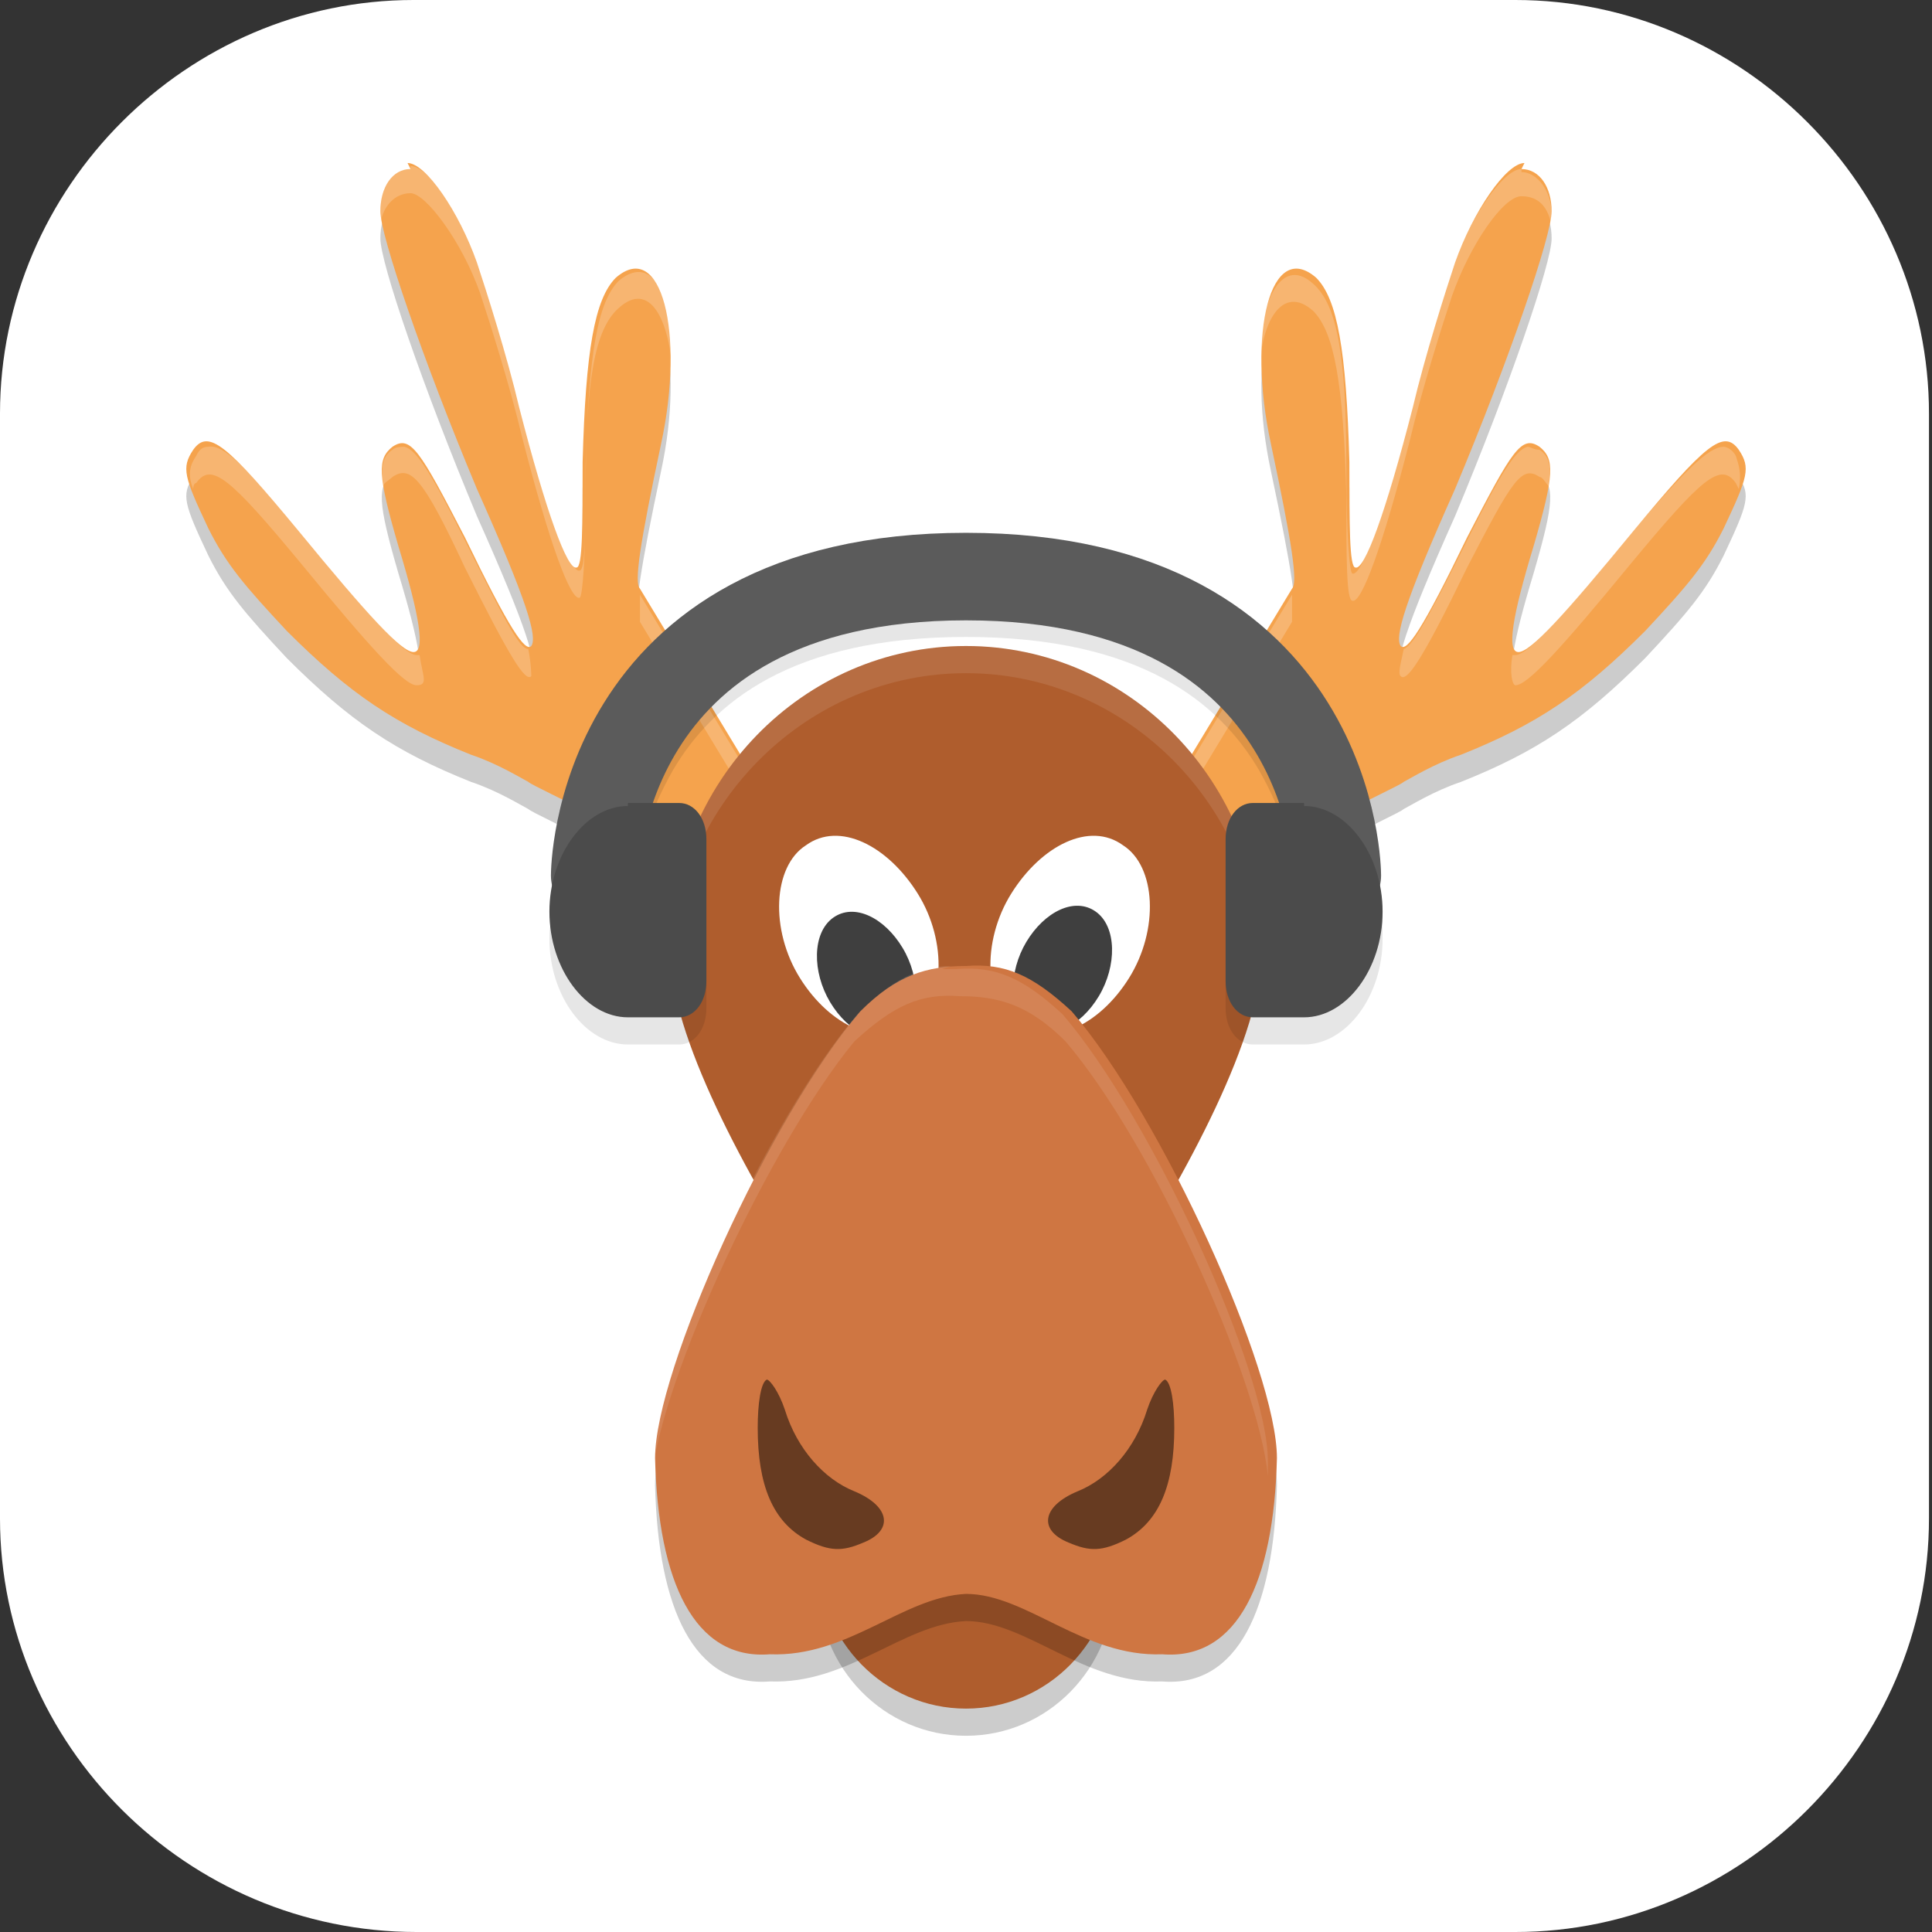 <?xml version="1.0" encoding="UTF-8"?>
<svg id="_图层_1" xmlns="http://www.w3.org/2000/svg" version="1.1" viewBox="0 0 64 64" width="24" height="24">
  <rect x="0" y="0" width="64" height="64" fill="#333333" stroke="none"/>
  <!-- Generator: Adobe Illustrator 29.0.1, SVG Export Plug-In . SVG Version: 2.1.0 Build 192)  -->
  <defs>
    <style>
      .st0, .st1, .st2, .st3, .st4, .st5, .st6, .st7, .st8, .st9 {
        isolation: isolate;
      }

      .st0, .st1, .st10, .st11 {
        display: none;
      }

      .st0, .st2, .st4, .st5, .st7 {
        opacity: .2;
      }

      .st1, .st12, .st4, .st7, .st9 {
        fill: #fff;
      }

      .st1, .st3, .st9 {
        opacity: .1;
      }

      .st13 {
        fill: #cf7642;
      }

      .st2, .st4, .st8 {
        fill-rule: evenodd;
      }

      .st14 {
        fill: #3f3f3f;
      }

      .st10 {
        fill: #68583c;
      }

      .st15 {
        fill: #a45390;
      }

      .st6 {
        opacity: .5;
      }

      .st16 {
        fill: #af5d2d;
      }

      .st17 {
        fill: #6db832;
      }

      .st18 {
        fill: #c2352a;
      }

      .st19 {
        fill: #4987d7;
      }

      .st20 {
        fill: #4b4b4b;
      }

      .st8 {
        fill: #ffffa1;
        opacity: .3;
      }

      .st21 {
        fill: none;
        stroke: #5b5b5b;
        stroke-linecap: round;
        stroke-linejoin: round;
        stroke-width: 2.9px;
      }

      .st22 {
        fill: #f5a34d;
      }
    </style>
  </defs>
  <path class="st12" d="M50.3,64H13.8c-7.6,0-13.8-6.2-13.8-13.7V13.7C0,6.2,6.2,0,13.7,0h36.5c7.5,0,13.7,6.2,13.7,13.7v36.6c0,7.5-6.2,13.7-13.7,13.7h0Z"/>
  <g class="st11">
    <path class="st0" d="M0,59.5v2.3c0,1.9,1.5,3.4,3.4,3.4h57.4c1.9,0,3.4-1.5,3.4-3.4v-2.3c0,1.9-1.5,3.4-3.4,3.4H3.4c-1.9,0-3.4-1.5-3.4-3.4Z"/>
    <path class="st19" d="M3.2-.1C2.3-.1,1.5.3.9.8l31.2,31.2L63.3.8c-.6-.6-1.4-.9-2.3-.9,0,0-57.8,0-57.8,0Z"/>
    <path class="st15" d="M3.2,64.1c-.9,0-1.7-.4-2.3-.9l31.2-31.2,31.2,31.2c-.6.6-1.4.9-2.3.9H3.2Z"/>
    <path class="st17" d="M64.2,3.1c0-.9-.4-1.7-.9-2.3l-31.2,31.2,31.2,31.2c.6-.6.9-1.4.9-2.3V3.1h0Z"/>
    <path class="st18" d="M0,3.1c0-.9.4-1.7.9-2.3l31.2,31.2L.9,63.2c-.6-.6-.9-1.4-.9-2.3V3.1h0Z"/>
    <path class="st5" d="M35,5.6c-1.4,0-2.5.2-3.6.5-1,.3-1.9.8-2.6,1.3-.7.6-1.3,1.2-1.8,2s-.8,1.3-1.1,2.1c-.3.9-.5,1.8-.6,2.8s-.2,1.9-.2,2.9h0c0,1.5.2,2.9.5,4,.4,1.1.9,2,1.5,2.8.7.7,1.4,1.3,2.3,1.7.9.4,1.8.5,2.8.5s2-.2,2.8-.5,1.5-.8,2.1-1.4,1-1.4,1.3-2.2c.3-.9.5-1.9.5-3s0-2-.4-2.8c-.3-.8-.6-1.6-1.1-2.1-.5-.6-1.1-1-1.8-1.3s-1.5-.4-2.4-.4-1.1,0-1.5.2c-.4.1-.8.3-1.2.5-.4.2-.7.6-.9.9-.3.3-.5.6-.7.9h-.2c0-1,.2-1.8.4-2.6.2-.8.5-1.1,1-1.7.5-.6,1.1-1,1.9-1.3.8-.3,1.8-.5,3.1-.5s.8,0,1.2,0,.8.1,1.1.2v-3.5h-2.6s.2,0,.2,0ZM32.4,16c.8,0,1.5.3,1.9.9s.6,1.4.6,2.4,0,1.1-.2,1.6c0,.4-.3.8-.5,1.1-.2.3-.5.5-.8.7-.3.1-.7.2-1,.2s-.9-.1-1.2-.4c-.3-.2-.6-.5-.9-.9-.2-.4-.4-.8-.5-1.3s-.2-1-.2-1.4,0-.7.2-1c.1-.3.3-.6.6-.9.3-.3.6-.5.9-.7.4-.2.7-.3,1.2-.3h0ZM47,24v10.3l1,.9c.2,0,.4,0,.6-.2.2,0,.5,0,.8-.2h1.6c1.3,0,2.3.3,3,.8.6.5,1,1.3,1,2.3s-.3,2-1,2.5-1.6.8-2.9.8-.9,0-1.3,0-.9-.2-1.4-.3-.9-.3-1.3-.4c-.4-.2-.8-.3-1.1-.5v3.7c.3.2.7.3,1.1.5.4,0,.9.3,1.3.3s1,.2,1.5.2h1.5c1.3,0,2.4-.2,3.4-.5s1.8-.8,2.5-1.4c.7-.6,1.2-1.4,1.5-2.2.3-.9.5-1.9.5-3s-.2-1.9-.5-2.7-.8-1.4-1.3-2c-.6-.5-1.2-.9-2-1.2-.8-.3-1.6-.4-2.5-.4h0c-.6,0-1.1,0-1.5.1-.4,0-.7.1-1,.2l.3-4.1h6.5v-3.4h-10.3,0ZM11.5,24.1c-.8,0-1.6,0-2.2.3-.7.2-1.3.4-1.8.6-.6.3-1.1.6-1.5.9-.5.3-.9.5-1.3.9l2.4,2.8c.7-.7,1.5-1.2,2.1-1.6.7-.4,1.4-.5,2.1-.5s1.3.2,1.7.6.6.9.6,1.6,0,1.2-.3,1.7c-.2.5-.5,1.1-.8,1.6-.4.5-.8,1.1-1.3,1.6-.5.6-1,1.2-1.7,1.8l-4.8,5.4v2.8h13.7v-3.4h-8.3v-.2l2.5-2.7c.7-.7,1.4-1.4,2-2.1.6-.7,1.2-1.4,1.7-2.1.5-.7.9-1.4,1.1-2.2.3-.7.4-1.5.4-2.3s-.1-1.7-.4-2.4c-.3-.7-.7-1.1-1.3-1.6-.6-.5-1.2-.9-2-1.2-.8-.3-1.7-.4-2.6-.4h0ZM25.2,42.5v3.2h9.4l-7.3,17.2h4.5l7.1-17.7v-2.7h-13.8.1Z"/>
    <path class="st12" d="M35,4.5c-1.4,0-2.5.2-3.6.5-1,.3-1.9.8-2.6,1.3-.7.6-1.3,1.2-1.8,2s-.8,1.3-1.1,2.1c-.3.9-.5,1.8-.6,2.8s-.2,1.9-.2,2.9h0c0,1.5.2,2.9.5,4,.4,1.1.9,2,1.5,2.8.7.7,1.4,1.3,2.3,1.7.9.4,1.8.5,2.8.5s2-.2,2.8-.5,1.5-.8,2.1-1.4,1-1.4,1.3-2.2c.3-.9.5-1.9.5-3s0-2-.4-2.8c-.3-.8-.6-1.6-1.1-2.1-.5-.6-1.1-1-1.8-1.3s-1.5-.4-2.4-.4-1.1,0-1.5.2c-.4.1-.8.3-1.2.5-.4.2-.7.6-.9.9-.3.3-.5.6-.7.9h-.2c0-1,.2-1.8.4-2.6.2-.8.5-1.1,1-1.7.5-.6,1.1-1,1.9-1.3.8-.3,1.8-.5,3.1-.5s.8,0,1.2,0,.8,0,1.1.2v-3.5h-2.6s.2,0,.2,0ZM32.4,14.9c.8,0,1.5.3,1.9.9.4.6.6,1.4.6,2.4s0,1.1-.2,1.6c0,.4-.3.8-.5,1.1-.2.3-.5.5-.8.7-.3.1-.7.2-1,.2s-.9-.1-1.2-.4c-.3-.2-.6-.5-.9-.9-.2-.4-.4-.8-.5-1.3s-.2-1-.2-1.4,0-.7.2-1c.1-.3.3-.6.6-.9.3-.3.6-.5.9-.7.4-.2.7-.3,1.2-.3h0ZM47,22.8v10.3l1,.9c.2,0,.4,0,.6-.2.2,0,.5,0,.8-.2h1.6c1.3,0,2.3.3,3,.8.6.5,1,1.3,1,2.3s-.3,2-1,2.5-1.6.8-2.9.8-.9,0-1.3,0-.9-.2-1.4-.3-.9-.3-1.3-.4c-.4-.2-.8-.3-1.1-.5v3.7c.3.2.7.3,1.1.5.4,0,.9.3,1.3.3s1,.2,1.5.2h1.5c1.3,0,2.4-.2,3.4-.5s1.8-.8,2.5-1.4c.7-.6,1.2-1.4,1.5-2.2.3-.9.5-1.9.5-3s-.2-1.9-.5-2.7-.8-1.4-1.3-2c-.6-.5-1.2-.9-2-1.2-.8-.3-1.6-.4-2.5-.4h0c-.6,0-1.1,0-1.5.1-.4,0-.7.1-1,.2l.3-4.1h6.5v-3.4h-10.3,0ZM11.5,22.9c-.8,0-1.6,0-2.2.3-.7.2-1.3.4-1.8.6-.6.3-1.1.6-1.5.9-.5.3-.9.5-1.3.9l2.4,2.8c.7-.7,1.5-1.2,2.1-1.6.7-.4,1.4-.5,2.1-.5s1.3.2,1.7.6.6.9.6,1.6,0,1.2-.3,1.7c-.2.5-.5,1.1-.8,1.6-.4.5-.8,1.1-1.3,1.6-.5.6-1,1.2-1.7,1.8l-4.8,5.4v2.8h13.7v-3.4h-8.3v-.2l2.5-2.7c.7-.7,1.4-1.4,2-2.1.6-.7,1.2-1.4,1.7-2.1.5-.7.9-1.4,1.1-2.2.3-.7.4-1.5.4-2.3s-.1-1.7-.4-2.4c-.3-.7-.7-1.1-1.3-1.6-.6-.5-1.2-.9-2-1.2-.8-.3-1.7-.4-2.6-.4h0ZM25.2,41.4v3.2h9.4l-7.3,17.2h4.5l7.1-17.7v-2.7h-13.8.1Z"/>
    <path class="st1" d="M3.4-.1C1.5-.1,0,1.4,0,3.3v1.1C0,2.6,1.5,1,3.4,1h57.4c1.9,0,3.4,1.5,3.4,3.4v-1.1c0-1.9-1.5-3.4-3.4-3.4,0,0-57.4,0-57.4,0Z"/>
  </g>
  <g class="st11">
    <ellipse class="st0" cx="31.9" cy="33.2" rx="30.8" ry="30.8"/>
    <ellipse class="st10" cx="31.9" cy="32.1" rx="30.8" ry="30.8"/>
    <path class="st8" d="M32.3,1.4c-.8,0-1.7,0-2.5,0C13.9,2.6,1.5,15.6,1.2,31.5c0,.3,0,.6,0,.9,1,14.3,13.5,26.1,28.2,24.9,12.8-1,23.4-12.3,22.2-25.4-1-11.3-11-20.6-22.7-19.4-9.8,1-17.8,9.8-16.5,20,1.1,8.3,8.6,15.1,17.4,13.7,6.8-1.1,12.4-7.5,10.8-14.7-.6-2.6-2.1-4.9-4.2-6.4s-5.1-2.3-8-1.4c-1.9.6-3.4,1.8-4.4,3.6-1,1.7-1.4,4.4,0,6.6,1.1,1.7,2.1,2,3.7,2.3.8.1,1.9.2,3-.6,1.1-.7,1.8-2.3,1.8-3.4h-6.2c0-.3.3-1.3,1-1.8.7-.5,1.2-.4,1.4-.3.3,0,0-.4.5.4,0,0,0,0,.1-.1.2-.3.7-.7,1-.8.9-.3,1.7-.1,2.6.5.8.6,1.6,1.7,1.8,2.7.7,3.5-2.2,6.8-5.8,7.4-5,.8-9.6-3.4-10.3-8.4-.8-6.6,4.6-12.4,11.1-13.1,8.1-.9,15.2,5.8,16,13.8.9,9.6-7,18-16.5,18.8-11.1.9-20.8-8.2-21.6-19.3-.9-12.6,9.5-23.5,22-24.3,14.1-.9,26.3,10.7,27.1,24.7.9,15.7-12,29.1-27.5,29.9v.5c1,0,2,.1,2.9.1,16.8,0,30.4-13.4,30.7-30.2,0-.2,0-.5,0-.7,0-6-1.6-10.3-3.6-14.3-4.8-8.9-13.6-15-23.7-16.1-1-.1-2-.2-3.1-.2ZM29,30.5s0,0,0,0c0,0,0,0,0,0Z"/>
    <path class="st2" d="M30.7,7.6c-.4,0-.9,0-1.3,0-12.2.8-22.4,11.2-22,23.4.3-11.7,10.2-21.5,22-22.3,14.1-.9,26.3,10.7,27.1,24.7,0,.3,0,.7,0,1,0-.7,0-1.4,0-2.1-.8-13.6-12.2-24.9-25.8-24.8ZM31,18.6c-.5,0-1,0-1.5,0-6.3.7-11.5,6.1-11.1,12.3.3-5.8,5.2-10.6,11.1-11.2,8.1-.9,15.2,5.8,16,13.8,0,.3,0,.7,0,1,0-.7,0-1.4,0-2.1-.7-7.5-7-13.8-14.5-13.9ZM30.8,29.5c-.2,0-.4,0-.7.1-.3,0-.8.5-1,.8,0,.1,0,.1-.1.1-.5-.8-.2-.4-.5-.4-.2,0-.7-.1-1.4.3-.7.5-1,1.5-1,1.8h.4c.2-.3.4-.5.6-.7.7-.5,1.2-.4,1.4-.3.3,0,0-.4.5.4,0,0,0,0,.1-.1.2-.3.7-.7,1-.8.9-.3,1.7-.1,2.6.5.8.6,1.6,1.7,1.8,2.7,0,.2,0,.3,0,.5,0-.5,0-1.1,0-1.6-.2-1-.9-2.1-1.8-2.7-.6-.5-1.2-.7-1.9-.6ZM12.2,31.1c0,.9,0,1.7.1,2.6,1.1,8.3,8.6,15.1,17.4,13.7,6.2-1,11.3-6.4,11-12.8-.3,5.9-5.2,10.8-11,11.7-8.7,1.4-16.3-5.4-17.4-13.7,0-.5,0-1-.1-1.5ZM22.9,31.2c0,1.2.1,2.5.9,3.7,1.1,1.7,2.1,2,3.7,2.3.8.1,1.9.2,3-.6,1.1-.7,1.8-2.3,1.8-3.4h-.2c-.3.9-.8,1.8-1.6,2.3-1.1.7-2.2.7-3,.6-1.6-.3-2.6-.6-3.7-2.3-.5-.8-.8-1.7-.9-2.6ZM1.2,32.1c0,.2,0,.4,0,.6,0,.3,0,.6,0,.9,1,14.3,13.5,26.1,28.2,24.9,12.3-1,22.5-11.4,22.2-23.9-.3,12-10.3,21.9-22.2,22.8-14.7,1.2-27.2-10.6-28.2-24.9,0-.1,0-.2,0-.3ZM62.6,33.7c0,.8-.1,1.6-.2,2.4,0-.8.2-1.6.2-2.4ZM62.2,37.3c0,.6-.2,1.1-.3,1.7.1-.6.2-1.1.3-1.7ZM61.5,40.6c-.1.4-.2.8-.4,1.2.1-.4.3-.8.4-1.2ZM60.5,43.5c-.1.4-.3.7-.5,1.1.2-.4.3-.7.5-1.1ZM59.3,46.2c-.2.5-.5.9-.8,1.4.3-.5.5-.9.8-1.4ZM57.8,48.8c-.3.5-.7,1-1,1.5.4-.5.7-1,1-1.5ZM56.1,51.2c-.4.5-.8,1-1.2,1.4.4-.5.8-.9,1.2-1.4ZM54,53.5c-.4.4-.8.8-1.2,1.2.4-.4.8-.8,1.2-1.2ZM51.5,55.9c-.3.3-.6.5-.9.7.3-.2.6-.5.9-.7ZM49,57.7c-.3.2-.6.4-.8.6.3-.2.6-.4.8-.6ZM46.3,59.3c-.2.1-.5.3-.7.4.2-.1.5-.3.7-.4ZM43.5,60.6c-.2,0-.5.2-.7.3.2,0,.5-.2.7-.3ZM40.5,61.7c-.2,0-.5.1-.7.2.2,0,.5-.1.7-.2ZM37.3,62.4c-.2,0-.4,0-.6,0,.2,0,.4,0,.6,0ZM34.4,62.8c-.3,0-.7,0-1,0,.3,0,.7,0,1,0Z"/>
    <path class="st4" d="M32.3,1.4c-.8,0-1.7,0-2.5,0C13.9,2.6,1.5,15.6,1.2,31.5c0,.2,0,.4,0,.5C1.8,16.4,14.1,3.7,29.7,2.6c.8,0,1.7,0,2.5,0,1,0,2.1,0,3.1.2,10.1,1.1,18.9,7.1,23.7,16.1,1.9,4,3.6,8.3,3.6,14.3,0,0,0,.1,0,.2,0-.2,0-.4,0-.6,0-.2,0-.5,0-.7,0-6-1.6-10.3-3.6-14.3-4.8-8.9-13.6-15-23.7-16.1-1-.1-2-.2-3.1-.2ZM31,12.4c-.7,0-1.4,0-2.2.1-9.3,1-17,9-16.7,18.5.2-9.1,7.7-16.5,16.7-17.4,11.7-1.2,21.7,8,22.7,19.4,0,.5,0,1,0,1.5,0-.9,0-1.7,0-2.6-1-10.6-9.8-19.4-20.6-19.5ZM30.4,23.3c-.7,0-1.5.2-2.2.4-1.9.6-3.4,1.8-4.4,3.6-.6,1.1-1,2.5-.9,4,0-1.1.4-2.1.9-2.9,1-1.7,2.5-3,4.4-3.6,2.9-.9,5.9-.2,8,1.4s3.7,3.8,4.2,6.4c.1.6.2,1.3.2,1.9,0-1,0-2-.2-3-.6-2.6-2.1-4.9-4.2-6.4-1.6-1.2-3.7-1.9-5.8-1.8ZM18.4,31c0,.6,0,1.3,0,1.9.6,5,5.3,9.2,10.3,8.4,3.4-.5,6.2-3.6,5.8-6.9-.3,2.8-2.9,5.3-5.8,5.8-5,.8-9.6-3.4-10.3-8.4,0-.3,0-.5,0-.8ZM7.3,31c0,.7,0,1.4,0,2,.8,11,10.4,20.1,21.6,19.3,9.2-.7,16.8-8.6,16.6-17.7-.4,8.7-7.7,15.9-16.6,16.6-11.1.9-20.8-8.2-21.6-19.3,0-.3,0-.6,0-.9ZM26.5,32.2c-.3.4-.4.9-.4,1.1h6c.1-.4.2-.8.2-1.1h-5.7ZM56.5,34.4c-.3,14.7-12.7,27-27.5,27.8v.5c1,0,2,.1,2.9.1.3,0,.6,0,1,0,13.4-2.6,23.9-14.5,23.6-28.4Z"/>
  </g>
  <g>
    <path class="st5" d="M13.6,6.5c-.6,0-1,.6-1,1.4s1.4,4.9,3.2,9.2c1.7,3.8,2,4.9,1.8,5.2-.2.2-.7-.5-2.2-3.6-1.5-2.9-1.8-3.4-2.4-3-.5.4-.5.9.2,3.3.7,2.3.9,3.5.5,3.5s-1.5-1.2-3.8-4c-2.4-2.9-3-3.4-3.5-2.7-.4.6-.3.9.5,2.6.6,1.2,1.2,1.9,2.6,3.4,2.1,2.1,3.6,3.1,6.1,4.1.9.3,1.7.8,1.9.9.2.2,4.2,1.9,5.7,3.4h2.1s0,0,0,0h.5v-2.2l-4.6-7.6c-.2-.2,0-1.5.7-4.8.8-3.7,0-6.8-1.5-5.5-.7.7-1,2.4-1.1,6.1,0,2.1,0,3.5-.2,3.5-.3.1-1-1.8-1.9-5.3-.4-1.7-1.1-3.9-1.4-4.8-.6-1.7-1.7-3.3-2.3-3.3Z"/>
    <path class="st5" d="M50.4,6.5c.6,0,1,.6,1,1.4s-1.4,4.9-3.2,9.2c-1.7,3.8-2,4.9-1.8,5.2.2.2.7-.5,2.2-3.6,1.5-2.9,1.8-3.4,2.4-3,.5.4.5.9-.2,3.3-.7,2.3-.9,3.5-.5,3.5s1.5-1.2,3.8-4c2.4-2.9,3-3.4,3.5-2.7.4.6.3.9-.5,2.6-.6,1.2-1.2,1.9-2.6,3.4-2.1,2.1-3.6,3.1-6.1,4.1-.9.3-1.7.8-1.9.9-.2.2-4.2,1.9-5.7,3.4h-2.1s0,0,0,0h-.5v-2.2l4.6-7.6c.2-.2,0-1.5-.7-4.8-.8-3.7,0-6.8,1.5-5.5.7.7,1,2.4,1.1,6.1,0,2.1,0,3.5.2,3.5.3.1,1-1.8,1.9-5.3.4-1.7,1.1-3.9,1.4-4.8.6-1.7,1.7-3.3,2.3-3.3h0Z"/>
    <ellipse class="st5" cx="32" cy="52.5" rx="4.9" ry="5"/>
    <path class="st22" d="M50.4,5.6c.6,0,1,.6,1,1.4s-1.4,4.9-3.2,9.2c-1.7,3.8-2,4.9-1.8,5.2.2.2.7-.5,2.2-3.6,1.5-2.9,1.8-3.4,2.4-3,.5.4.5.9-.2,3.3-.7,2.3-.9,3.5-.5,3.5s1.5-1.2,3.8-4c2.4-2.9,3-3.4,3.5-2.7.4.6.3.9-.5,2.6-.6,1.2-1.2,1.9-2.6,3.4-2.1,2.1-3.6,3.1-6.1,4.1-.9.3-1.7.8-1.9.9-.2.2-4.2,1.9-5.7,3.4h-2.1s0,0,0,0h-.5v-2.2l4.6-7.6c.2-.2,0-1.5-.7-4.8-.8-3.7,0-6.8,1.5-5.5.7.7,1,2.4,1.1,6.1,0,2.1,0,3.5.2,3.5.3.1,1-1.8,1.9-5.3.4-1.7,1.1-3.9,1.4-4.8.6-1.7,1.7-3.3,2.3-3.3h0Z"/>
    <ellipse class="st16" cx="32" cy="51.6" rx="4.9" ry="5"/>
    <path class="st22" d="M13.6,5.6c-.6,0-1,.6-1,1.4s1.4,4.9,3.2,9.2c1.7,3.8,2,4.9,1.8,5.2-.2.2-.7-.5-2.2-3.6-1.5-2.9-1.8-3.4-2.4-3-.5.4-.5.9.2,3.3.7,2.3.9,3.5.5,3.5s-1.5-1.2-3.8-4c-2.4-2.9-3-3.4-3.5-2.7-.4.6-.3.9.5,2.6.6,1.2,1.2,1.9,2.6,3.4,2.1,2.1,3.6,3.1,6.1,4.1.9.3,1.7.8,1.9.9.2.2,4.2,1.9,5.7,3.4h2.1s0,0,0,0h.5v-2.2l-4.6-7.6c-.2-.2,0-1.5.7-4.8.8-3.7,0-6.8-1.5-5.5-.7.7-1,2.4-1.1,6.1,0,2.1,0,3.5-.2,3.5-.3.1-1-1.8-1.9-5.3-.4-1.7-1.1-3.9-1.4-4.8-.6-1.7-1.7-3.3-2.3-3.3Z"/>
    <path class="st7" d="M13.6,5.6c-.6,0-1,.6-1,1.4s0,.3,0,.4c.1-.6.5-1,1-1s1.7,1.6,2.3,3.3c.3.9,1,3.1,1.4,4.8.9,3.5,1.6,5.4,1.9,5.3.1,0,.2-1.4.2-3.5,0-3.7.3-5.4,1.1-6.1,1-.9,1.7.3,1.8,2.4.1-2.6-.6-4.3-1.8-3.3-.7.7-1,2.4-1.1,6.1,0,2.1,0,3.5-.2,3.5-.3.1-1-1.8-1.9-5.3-.4-1.7-1.1-3.9-1.4-4.8-.6-1.7-1.7-3.3-2.3-3.3ZM50.4,5.6c-.6,0-1.7,1.6-2.3,3.3-.3.9-1,3.1-1.4,4.8-.9,3.5-1.6,5.4-1.9,5.3-.1,0-.2-1.4-.2-3.5,0-3.7-.3-5.4-1.1-6.1-1.1-1-1.9.7-1.8,3.3,0-2.1.8-3.3,1.8-2.4.7.7,1,2.4,1.1,6.1,0,2.1,0,3.5.2,3.5.3.1,1-1.8,1.9-5.3.4-1.7,1.1-3.9,1.4-4.8.6-1.7,1.7-3.3,2.3-3.3s.9.4,1,1c0-.2,0-.3,0-.4,0-.8-.5-1.4-1-1.4ZM13.4,14.8c-.1,0-.3,0-.4.1-.3.2-.4.5-.3,1.2,0-.1.2-.2.3-.3.6-.4,1,0,2.4,3,1.5,3,2,3.8,2.2,3.6,0,0,0-.4-.1-.9-.3,0-.8-1-2.1-3.6-1.1-2.2-1.6-3-2-3.1ZM50.6,14.8c-.4.1-.9.9-2,3.1-1.3,2.6-1.8,3.5-2.1,3.6-.1.5-.2.8-.1.9.2.2.7-.5,2.2-3.6,1.5-2.9,1.8-3.4,2.4-3,.1,0,.2.2.3.3.1-.7,0-1-.3-1.2-.2,0-.3-.1-.4-.1ZM6.9,14.8c-.2,0-.3.1-.4.3-.2.3-.3.6-.1,1.1,0,0,0-.2.1-.2.5-.7,1.1-.2,3.5,2.7,2.3,2.8,3.4,4,3.8,4s.2-.3.1-1c0,0,0,0-.1,0-.4,0-1.5-1.2-3.8-4-1.8-2.2-2.6-3-3.1-2.9ZM57.1,14.8c-.5,0-1.3.8-3.1,2.9-2.3,2.8-3.4,4-3.8,4s0,0-.1,0c-.1.6,0,1,.1,1,.4,0,1.5-1.2,3.8-4,2.4-2.9,3-3.4,3.5-2.7,0,0,.1.2.1.2.1-.5,0-.8-.1-1.1-.1-.2-.3-.3-.4-.3ZM21.2,19.7c0,.5,0,.8,0,.9l4.6,7.6v-.9l-4.6-7.6s0,0,0,0ZM42.8,19.7s0,0,0,0l-4.6,7.6v.9l4.6-7.6c0,0,0-.4,0-.9Z"/>
    <path class="st16" d="M41.8,31.5c0,5.6-9.8,18.1-9.8,18.1,0,0-9.8-12.5-9.8-18.1s4.4-10.1,9.8-10.1,9.8,4.5,9.8,10.1Z"/>
    <g>
      <path id="ellipse911" class="st12" d="M37.2,28c-1.1-.8-2.7,0-3.7,1.6s-.9,3.7.2,4.4,2.7,0,3.7-1.6.9-3.7-.2-4.4Z"/>
      <path id="ellipse913" class="st14" d="M36.3,30.2c-.7-.5-1.7,0-2.3,1s-.6,2.3.1,2.8,1.7,0,2.3-1,.6-2.3-.1-2.8Z"/>
    </g>
    <path class="st12" d="M26.7,28c1.1-.8,2.7,0,3.7,1.6s.9,3.7-.2,4.4-2.7,0-3.7-1.6-.9-3.7.2-4.4Z"/>
    <path id="ellipse909" class="st14" d="M27.6,30.4c.7-.5,1.7,0,2.3,1s.6,2.3-.1,2.8-1.7,0-2.3-1-.6-2.3.1-2.8Z"/>
    <path class="st5" d="M32,32.9c-1.3,0-2.3.3-3.5,1.5-3,3.5-6.8,11.9-6.8,14.8.1,4.1,1.3,6.7,3.8,6.5,2.6.1,4.4-1.9,6.5-2,2,0,3.9,2.1,6.5,2,2.5.2,3.7-2.4,3.8-6.5,0-2.9-3.8-11.3-6.8-14.8-1.3-1.2-2.2-1.6-3.5-1.5Z"/>
    <path class="st13" d="M32,32c-1.3,0-2.3.3-3.5,1.5-3,3.5-6.8,11.9-6.8,14.8.1,4.1,1.3,6.7,3.8,6.5,2.6.1,4.4-1.9,6.5-2,2,0,3.9,2.1,6.5,2,2.5.2,3.7-2.4,3.8-6.5,0-2.9-3.8-11.3-6.8-14.8-1.3-1.2-2.2-1.6-3.5-1.5Z"/>
    <path class="st6" d="M26.7,51c-1.1-.6-1.6-1.8-1.6-3.7,0-.8.1-1.5.3-1.6.1,0,.4.4.6,1,.4,1.3,1.3,2.3,2.3,2.7,1.2.5,1.3,1.3.3,1.7-.7.3-1.1.3-1.9-.1Z"/>
    <path class="st6" d="M37.3,51c1.1-.6,1.6-1.8,1.6-3.7,0-.8-.1-1.5-.3-1.6-.1,0-.4.4-.6,1-.4,1.3-1.3,2.3-2.3,2.7-1.2.5-1.3,1.3-.3,1.7.7.3,1.1.3,1.9-.1Z"/>
    <path class="st3" d="M32,18.7c-6.5,0-10,2.7-11.8,5.5-1.5,2.4-1.7,4.7-1.7,5.4-.2.5-.3,1-.3,1.5,0,1.9,1.2,3.5,2.6,3.5h1.7c.5,0,.9-.5.9-1.2v-4.7c0-.7-.4-1.2-.9-1.2h-1.1c.2-.6.5-1.3.9-2,1.3-2.2,3.9-4.4,9.7-4.4s8.4,2.2,9.7,4.4c.4.7.7,1.4.9,2h-1.1c-.5,0-.9.5-.9,1.2v4.7c0,.7.4,1.2.9,1.2h1.7c1.4,0,2.6-1.6,2.6-3.5s0-1.1-.3-1.5c0-.6-.2-2.9-1.7-5.4-1.7-2.8-5.3-5.5-11.8-5.5Z"/>
    <path class="st21" d="M19.7,29s0-9.9,12.3-9.9,12.3,9.9,12.3,9.9"/>
    <path class="st9" d="M32,21.4c-5.4,0-9.8,4.5-9.8,10.1s0,.2,0,.3c.3-5.3,4.6-9.5,9.8-9.5s9.5,4.2,9.8,9.5c0,0,0-.2,0-.3,0-5.6-4.4-10.1-9.8-10.1Z"/>
    <path class="st20" d="M20.8,26.7c-1.4,0-2.6,1.6-2.6,3.5s1.2,3.5,2.6,3.5h1.7c.5,0,.9-.5.9-1.2v-4.7c0-.7-.4-1.2-.9-1.2h-1.7Z"/>
    <path class="st20" d="M43.2,26.7c1.4,0,2.6,1.6,2.6,3.5s-1.2,3.5-2.6,3.5h-1.7c-.5,0-.9-.5-.9-1.2v-4.7c0-.7.4-1.2.9-1.2h1.7Z"/>
    <path class="st9" d="M31.5,32c-1.1,0-2,.5-3.1,1.6-3,3.5-6.8,11.9-6.8,14.8,0,.2,0,.3,0,.5.3-3.2,3.9-11,6.7-14.4,1.3-1.2,2.2-1.6,3.5-1.5,1.3,0,2.3.3,3.5,1.5,2.9,3.4,6.4,11.2,6.7,14.4,0-.2,0-.3,0-.5,0-2.9-3.8-11.3-6.8-14.8-1.3-1.2-2.2-1.6-3.5-1.5-.2,0-.3,0-.5,0Z"/>
  </g>
</svg>